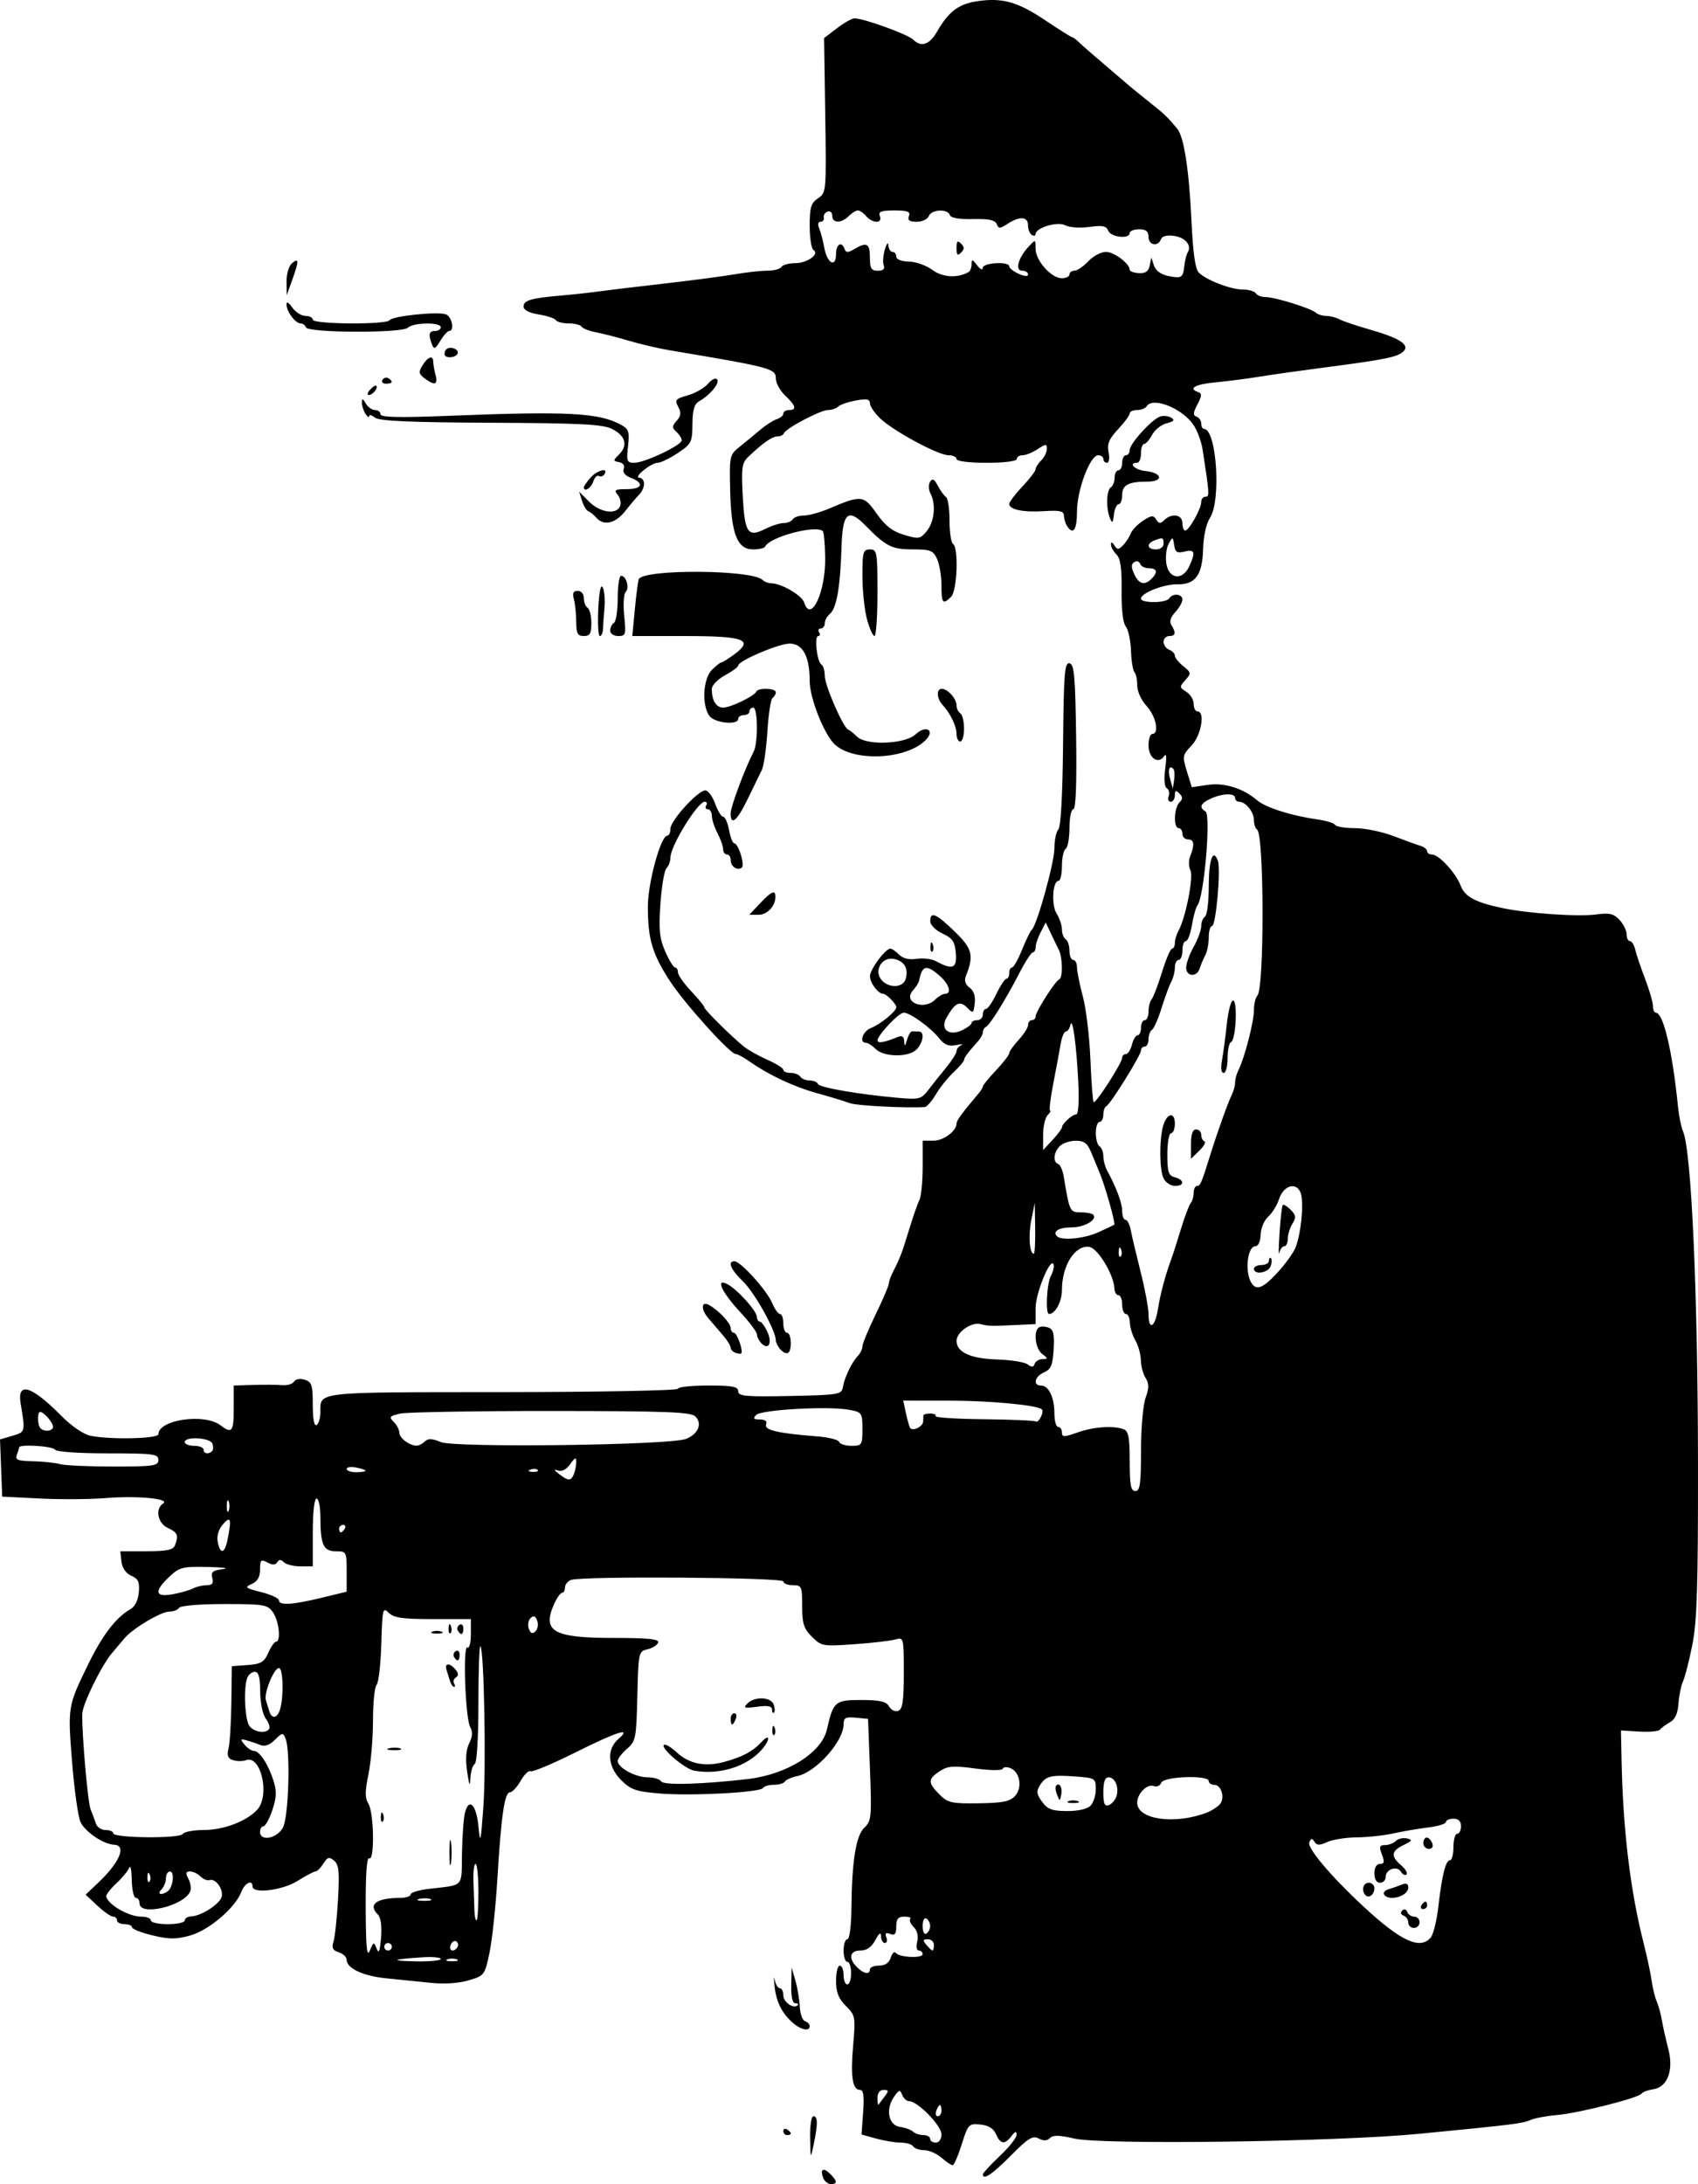 <?xml version="1.0" encoding="UTF-8" standalone="no"?>
<!-- Created with Inkscape (http://www.inkscape.org/) -->

<svg
   xmlns:dc="http://purl.org/dc/elements/1.1/"
   xmlns:cc="http://creativecommons.org/ns#"
   xmlns:rdf="http://www.w3.org/1999/02/22-rdf-syntax-ns#"
   xmlns:svg="http://www.w3.org/2000/svg"
   xmlns="http://www.w3.org/2000/svg"
   xmlns:sodipodi="http://sodipodi.sourceforge.net/DTD/sodipodi-0.dtd"
   xmlns:inkscape="http://www.inkscape.org/namespaces/inkscape"
   width="210mm"
   height="269.985mm"
   viewBox="0 0 210 269.985"
   version="1.1"
   id="svg8"
   inkscape:version="0.92.1 r15371"
   sodipodi:docname="cartels.svg">
  <defs
     id="defs2" />
  <sodipodi:namedview
     id="base"
     pagecolor="#ffffff"
     bordercolor="#666666"
     borderopacity="1.0"
     inkscape:pageopacity="0.0"
     inkscape:pageshadow="2"
     inkscape:zoom="0.49497475"
     inkscape:cx="-15.398607"
     inkscape:cy="841.05747"
     inkscape:document-units="mm"
     inkscape:current-layer="layer1"
     showgrid="false"
     fit-margin-top="0"
     fit-margin-left="0"
     fit-margin-right="0"
     fit-margin-bottom="0"
     inkscape:window-width="1920"
     inkscape:window-height="1028"
     inkscape:window-x="0"
     inkscape:window-y="0"
     inkscape:window-maximized="1" />
  <g
     inkscape:label="Calque 1"
     inkscape:groupmode="layer"
     id="layer1"
     transform="translate(47.148,13.53)">
    <path
       style="fill:#000000;stroke-width:0.466"
       d="m 54.659,255.689 c -0.417,-1.087 0.024,-1.334 0.87,-0.488 0.892,0.892 0.913,1.253 0.072,1.253 -0.357,0 -0.781,-0.344 -0.942,-0.765 z m 19.749,-0.445 c 0,-0.153 0.943,-1.17 2.095,-2.258 1.152,-1.088 2.089,-2.272 2.08,-2.631 -0.011,-0.481 -0.177,-0.439 -0.633,0.163 -0.829,1.091 -1.366,1.026 -1.919,-0.233 -0.312,-0.711 -0.935,-1.094 -1.94,-1.191 -1.423,-0.138 -1.513,-0.042 -2.297,2.444 -0.449,1.423 -0.955,2.588 -1.125,2.588 -0.17,0 -0.792,-0.419 -1.383,-0.931 -0.591,-0.512 -1.553,-0.931 -2.139,-0.931 -0.586,0 -1.195,-0.21 -1.353,-0.466 -0.158,-0.256 -0.852,-0.467 -1.541,-0.468 -0.689,-0.001 -2.063,-0.227 -3.052,-0.502 l -1.799,-0.5 0.199,-2.757 c 0.144,-1.998 0.04,-2.757 -0.381,-2.757 -0.941,0 -1.193,-1.629 -0.854,-5.514 0.306,-3.513 0.273,-3.694 -0.899,-4.866 -0.912,-0.912 -1.218,-1.691 -1.218,-3.101 0,-1.036 0.21,-1.884 0.466,-1.884 0.256,0 0.466,0.524 0.466,1.164 0,0.64 0.21,1.164 0.466,1.164 0.256,0 0.466,-0.629 0.466,-1.397 0,-0.768 -0.21,-1.397 -0.466,-1.397 -0.256,0 -0.466,-0.629 -0.466,-1.397 0,-0.768 0.21,-1.397 0.466,-1.397 0.27,0 0.482,-1.617 0.505,-3.841 0.06,-5.876 0.566,-9 1.617,-9.974 0.85,-0.788 0.899,-1.311 0.678,-7.136 l -0.239,-6.286 -1.513,-0.146 c -1.268,-0.122 -1.513,0.011 -1.513,0.821 0,2.099 -3.402,5.905 -5.713,6.391 -0.71,0.149 -1.403,0.454 -1.541,0.677 -0.138,0.223 -0.75,0.405 -1.36,0.405 -0.61,0 -1.219,0.177 -1.353,0.394 -0.347,0.561 -8.857,1.01 -12.83,0.677 -2.882,-0.242 -3.535,-0.47 -4.709,-1.643 -1.674,-1.674 -1.825,-3.806 -0.36,-5.077 1.776,-1.54 -0.089,-0.955 -5.379,1.686 -2.791,1.394 -5.255,2.423 -5.475,2.287 -0.22,-0.136 -0.765,0.393 -1.211,1.177 -0.446,0.783 -1.044,1.425 -1.329,1.427 -0.668,0.004 -1.09,2.904 -1.559,10.712 -0.207,3.457 -0.645,7.559 -0.973,9.117 -0.584,2.778 -0.633,2.842 -2.59,3.42 -1.229,0.363 -3.032,0.479 -4.695,0.302 -1.485,-0.158 -3.944,-0.408 -5.464,-0.556 -2.869,-0.279 -4.919,-1.236 -4.919,-2.295 0,-0.337 -0.438,-0.753 -0.974,-0.923 -0.746,-0.237 -0.899,-0.543 -0.653,-1.312 0.176,-0.551 0.428,-2.896 0.559,-5.21 0.195,-3.441 0.107,-4.317 -0.485,-4.808 -0.607,-0.503 -0.821,-0.444 -1.327,0.366 -0.332,0.532 -0.767,0.967 -0.966,0.967 -0.2,0 -1.193,0.524 -2.207,1.164 -1.867,1.178 -5.587,1.643 -5.587,0.698 0,-0.916 -0.962,-0.444 -1.39,0.681 -0.741,1.948 -4.007,4.732 -6.31,5.376 -1.739,0.487 -2.596,0.485 -4.665,-0.011 -1.394,-0.334 -2.534,-0.784 -2.534,-0.999 0,-0.215 -0.419,-0.391 -0.931,-0.391 -0.512,0 -0.931,-0.21 -0.931,-0.466 0,-0.256 -0.221,-0.466 -0.491,-0.466 -0.27,0 -1.143,-0.61 -1.94,-1.355 l -1.449,-1.355 1.636,-1.555 c 2.58,-2.452 3.442,-4.551 1.895,-4.616 -1.311,-0.055 -3.563,-1.568 -4.157,-2.793 -0.302,-0.622 -0.775,-3.981 -1.052,-7.465 -0.543,-6.833 -0.536,-6.871 2.025,-12.108 1.746,-3.57 3.428,-5.759 5.183,-6.747 0.567,-0.319 0.963,-1.11 1.048,-2.095 0.11,-1.275 -0.071,-1.673 -0.931,-2.048 -0.668,-0.291 -1.123,-0.945 -1.215,-1.746 l -0.147,-1.28 h 3.24 c 2.525,0 3.303,-0.163 3.523,-0.736 0.475,-1.237 0.329,-1.59 -0.881,-2.142 -1.258,-0.573 -1.605,-2.374 -0.582,-3.024 0.934,-0.594 -3.23,-0.987 -7.1,-0.67 -1.921,0.157 -5.587,0.182 -8.148,0.053 l -4.656,-0.233 -0.135,-3.536 -0.135,-3.536 1.531,-0.448 c 1.616,-0.472 1.611,-0.451 1.021,-4.004 -0.455,-2.738 1.33,-2.198 5.011,1.517 1.316,1.328 2.762,2.31 3.667,2.491 2.473,0.495 8.362,0.354 8.362,-0.2 0,-1.79 5.671,-2.616 7.655,-1.116 1.453,1.099 1.657,0.84 1.657,-2.11 v -2.794 l 2.444,-0.072 c 1.344,-0.04 2.948,-0.027 3.563,0.029 0.615,0.056 1.27,-0.144 1.455,-0.443 0.196,-0.317 0.748,-0.413 1.326,-0.23 0.864,0.274 0.989,0.668 0.989,3.104 0,1.741 0.175,2.682 0.466,2.502 0.256,-0.158 0.469,-0.852 0.473,-1.541 0.015,-2.627 -0.964,-2.517 22.517,-2.533 11.939,-0.009 21.708,-0.195 21.708,-0.415 0,-0.22 1.676,-0.4 3.725,-0.4 3.031,0 3.725,0.133 3.725,0.712 0,0.61 0.912,0.693 6.396,0.582 5.986,-0.121 6.405,-0.189 6.542,-1.061 0.185,-1.178 1.087,-3.074 1.844,-3.874 0.32,-0.338 0.582,-0.88 0.582,-1.203 0,-0.324 0.733,-2.095 1.63,-3.937 0.896,-1.842 1.63,-3.555 1.63,-3.808 0,-0.253 0.242,-0.928 0.538,-1.501 0.843,-1.63 1.077,-2.247 1.986,-5.232 0.468,-1.536 1.034,-3.157 1.258,-3.602 0.224,-0.445 0.408,-2.278 0.408,-4.074 v -3.265 h 1.325 c 1.254,0 2.865,-1.199 2.866,-2.132 4.75e-4,-0.37 0.671,-1.282 2.784,-3.785 0.261,-0.309 0.475,-0.675 0.475,-0.814 0,-0.138 0.733,-1.029 1.63,-1.979 0.896,-0.95 1.63,-1.903 1.63,-2.117 0,-0.214 0.524,-0.954 1.164,-1.644 0.64,-0.69 1.164,-1.519 1.164,-1.842 0,-0.323 0.21,-0.587 0.466,-0.587 0.256,0 0.466,-0.214 0.466,-0.476 0,-0.565 2.408,-4.345 2.91,-4.568 0.481,-0.214 0.439,-2.706 -0.062,-3.692 -0.226,-0.445 -0.678,-1.38 -1.004,-2.078 l -0.593,-1.269 -0.626,1.206 c -0.344,0.663 -0.626,1.496 -0.626,1.851 0,0.355 -0.157,0.646 -0.349,0.646 -0.192,4.6e-4 -0.968,1.205 -1.725,2.677 -1.638,3.185 -3.608,6.34 -4.095,6.556 -0.192,0.085 -0.349,0.362 -0.349,0.615 0,0.253 -0.262,0.752 -0.582,1.109 -1.275,1.422 -1.746,2.052 -1.746,2.337 0,0.164 -0.589,0.854 -1.309,1.533 -0.72,0.679 -1.708,1.915 -2.196,2.748 -0.487,0.832 -1.103,1.527 -1.368,1.545 -2.276,0.15 -8.455,-0.17 -9.255,-0.48 -0.552,-0.214 -2.366,-0.766 -4.03,-1.227 -2.952,-0.818 -5.957,-2.232 -8.453,-3.978 -0.68,-0.476 -1.411,-0.865 -1.625,-0.865 -0.701,0 -6.317,-6.224 -8.147,-9.03 -2.169,-3.326 -2.72,-5.169 -2.73,-9.129 -0.007,-2.99 1.592,-8.846 2.416,-8.846 0.209,0 0.379,-0.385 0.379,-0.855 0,-1.001 3.399,-4.732 4.311,-4.732 0.343,0 0.889,0.733 1.213,1.63 0.324,0.896 0.776,1.63 1.004,1.63 0.228,0 0.552,0.733 0.72,1.63 0.168,0.896 0.446,1.63 0.617,1.63 0.54,0 1.394,2.772 0.94,3.052 -0.595,0.368 -1.356,-0.184 -1.356,-0.984 0,-0.369 -0.21,-0.671 -0.466,-0.671 -0.256,0 -0.466,-0.29 -0.466,-0.645 0,-0.355 -0.313,-1.245 -0.696,-1.979 -0.383,-0.733 -0.697,-1.7 -0.698,-2.148 -0.001,-0.448 -0.225,-0.815 -0.496,-0.815 -0.271,0 -0.364,-0.21 -0.205,-0.466 0.158,-0.256 0.08,-0.466 -0.174,-0.466 -0.879,0 -4.25,5.477 -4.25,6.905 0,0.453 -0.217,1.041 -0.483,1.307 -0.266,0.266 -0.605,2.246 -0.754,4.4 -0.222,3.21 -0.115,4.274 0.593,5.896 0.475,1.088 1.024,1.979 1.219,1.979 0.196,0 0.356,0.271 0.356,0.601 0,0.331 0.733,1.379 1.63,2.329 0.896,0.95 1.63,1.848 1.63,1.996 0,0.297 3.469,3.725 4.961,4.903 0.523,0.413 1.821,1.134 2.883,1.603 1.063,0.469 1.933,1.022 1.933,1.229 0,0.207 0.407,0.376 0.904,0.376 0.497,0 1.033,0.21 1.191,0.466 0.158,0.256 0.677,0.466 1.153,0.466 0.476,0 0.935,0.193 1.02,0.429 0.161,0.444 5.058,1.292 9.933,1.72 2.604,0.229 2.857,0.163 3.725,-0.975 0.512,-0.671 1.507,-1.918 2.212,-2.772 0.704,-0.853 1.28,-1.768 1.28,-2.033 0,-0.265 0.262,-0.596 0.582,-0.735 0.32,-0.139 0.033,-0.141 -0.637,-0.003 -0.909,0.186 -1.442,-0.029 -2.095,-0.846 -1.064,-1.33 -3.603,-3.165 -4.379,-3.165 -0.612,0 -3.229,2.769 -3.241,3.43 -0.007,0.397 0.836,0.259 2.437,-0.401 0.598,-0.246 0.827,-0.105 0.861,0.529 0.036,0.671 0.114,0.624 0.349,-0.21 0.167,-0.591 0.46,-1.063 0.652,-1.048 0.192,0.016 0.559,0.027 0.815,0.027 0.733,0 0.544,1.385 -0.306,2.235 -0.986,0.986 -4.037,0.938 -5.054,-0.08 -0.417,-0.417 -0.953,-0.759 -1.191,-0.759 -0.88,0 -0.397,-1.434 0.615,-1.825 1.171,-0.453 3.143,-2.065 3.143,-2.57 0,-0.41 -1.226,-1.658 -1.63,-1.658 -0.613,0 -1.63,-1.359 -1.629,-2.178 4.67e-4,-0.844 1.905,-3.409 2.531,-3.409 0.181,0 0.661,0.333 1.068,0.74 0.481,0.481 1.243,0.664 2.178,0.521 0.791,-0.12 1.857,0.007 2.369,0.285 2.081,1.125 2.628,0.913 2.473,-0.963 -0.12,-1.451 -0.4,-1.866 -1.648,-2.446 -0.845,-0.392 -1.508,-1.055 -1.513,-1.513 -0.016,-1.283 0.721,-0.974 3.028,1.268 2.192,2.131 2.397,2.954 1.372,5.506 -0.221,0.55 -0.063,1.037 0.46,1.42 0.516,0.377 0.742,1.056 0.64,1.928 -0.149,1.284 -0.194,1.308 -0.971,0.526 -0.883,-0.889 -1.489,-0.576 -2.54,1.31 -0.776,1.393 0.311,2.265 1.902,1.526 0.667,-0.31 1.214,-0.72 1.216,-0.912 0.002,-0.192 0.318,-0.349 0.702,-0.349 0.384,0 0.698,-0.314 0.698,-0.698 0,-0.384 0.176,-0.698 0.391,-0.698 0.215,0 0.791,-0.836 1.28,-1.857 0.489,-1.021 1.047,-1.859 1.239,-1.862 0.192,-0.004 0.349,-0.32 0.349,-0.704 0,-0.384 0.157,-0.699 0.349,-0.7 0.192,-9.3e-4 0.753,-0.996 1.246,-2.212 0.493,-1.215 1.028,-2.315 1.189,-2.443 0.628,-0.5 2.803,-8.306 2.803,-10.061 0,-1.022 0.22,-2.078 0.489,-2.347 0.305,-0.305 0.524,-4.278 0.582,-10.581 0.08,-8.687 0.19,-10.073 0.791,-9.958 0.587,0.113 0.719,1.568 0.825,9.091 0.083,5.869 -0.037,8.957 -0.349,8.957 -0.262,0 -0.476,1.035 -0.476,2.3 0,1.265 -0.21,2.43 -0.466,2.588 -0.256,0.158 -0.466,1.113 -0.466,2.123 0,1.009 -0.186,1.835 -0.413,1.835 -0.744,0 -0.92,2.981 -0.239,4.058 0.359,0.567 0.652,1.445 0.652,1.951 0,0.506 0.21,1.05 0.466,1.208 0.256,0.158 0.466,0.799 0.466,1.424 0,0.625 0.21,1.137 0.466,1.137 0.256,0 0.466,0.409 0.466,0.908 0,0.5 0.326,2.123 0.725,3.608 0.399,1.485 0.819,4.988 0.934,7.785 0.115,2.797 0.294,5.171 0.4,5.277 0.242,0.242 3.529,-4.865 3.529,-5.482 0,-0.251 0.206,-0.457 0.457,-0.457 0.251,0 0.588,-0.524 0.749,-1.164 0.161,-0.64 0.479,-1.164 0.707,-1.164 0.228,0 0.415,-0.419 0.415,-0.931 0,-0.512 0.21,-0.931 0.466,-0.931 0.256,0 0.466,-0.482 0.466,-1.071 0,-0.589 0.172,-1.27 0.383,-1.513 0.211,-0.243 0.787,-1.752 1.28,-3.352 0.493,-1.6 1.054,-2.91 1.246,-2.91 0.192,0 0.349,-0.317 0.349,-0.705 0,-0.388 0.203,-1.069 0.451,-1.513 0.881,-1.58 1.883,-6.679 1.469,-7.476 -0.223,-0.43 -0.237,-1.201 -0.032,-1.713 0.582,-1.448 0.502,-2.095 -0.259,-2.095 -0.384,0 -0.698,-0.314 -0.698,-0.698 0,-0.384 -0.21,-0.698 -0.466,-0.698 -0.655,0 -0.582,-2.491 0.093,-3.166 0.435,-0.435 0.435,-0.683 0,-1.117 -0.435,-0.435 -0.559,-0.383 -0.559,0.233 0,0.435 -0.232,0.792 -0.515,0.792 -0.283,0 -0.397,-0.308 -0.253,-0.683 0.144,-0.376 0.042,-0.82 -0.228,-0.986 -0.301,-0.186 -0.376,-1.133 -0.193,-2.459 0.194,-1.407 0.144,-1.931 -0.141,-1.507 -0.719,1.067 -1.929,0.23 -1.929,-1.334 0,-0.776 0.21,-1.411 0.466,-1.411 0.9,0 0.453,-2.206 -0.698,-3.448 -0.662,-0.714 -1.164,-1.815 -1.164,-2.551 0,-0.712 -0.155,-1.451 -0.345,-1.64 -0.19,-0.19 -0.383,-1.388 -0.429,-2.663 -0.046,-1.275 -0.337,-2.623 -0.646,-2.995 -0.348,-0.419 -0.544,-2.116 -0.514,-4.443 0.036,-2.75 -0.137,-3.951 -0.638,-4.453 -0.378,-0.378 -0.684,-0.934 -0.68,-1.236 0.005,-0.343 0.163,-0.302 0.423,0.109 0.358,0.566 0.506,0.566 1.067,0 0.358,-0.362 0.784,-1.012 0.948,-1.445 0.164,-0.433 0.851,-1.15 1.527,-1.593 1.039,-0.681 1.291,-0.704 1.635,-0.147 0.324,0.524 0.524,0.54 0.985,0.08 0.916,-0.916 2.254,-0.707 2.254,0.353 0,0.512 0.157,0.93 0.349,0.928 0.468,-0.004 1.979,-2.696 1.979,-3.527 0,-0.363 0.237,-0.661 0.526,-0.661 0.516,0 0.5,-0.262 -0.357,-5.82 -0.158,-1.024 -0.685,-2.426 -1.171,-3.114 -1.442,-2.043 -5.011,-3.434 -5.749,-2.24 -0.158,0.256 -0.694,0.466 -1.191,0.466 -0.497,0 -0.904,0.187 -0.904,0.416 0,0.229 -0.646,1.108 -1.437,1.954 -1.128,1.208 -1.381,1.818 -1.176,2.843 0.144,0.718 0.057,1.305 -0.193,1.305 -0.25,0 -0.454,-0.21 -0.454,-0.466 0,-0.256 -0.288,-0.466 -0.641,-0.466 -1,0 -2.618,4.299 -2.618,6.954 0,2.281 -0.487,2.979 -1.241,1.776 -0.2,-0.32 -0.37,-0.896 -0.377,-1.28 -0.011,-0.55 -0.525,-0.665 -2.427,-0.541 -2.594,0.169 -4.336,-0.187 -4.336,-0.886 0,-0.238 0.733,-1.211 1.63,-2.161 0.896,-0.95 1.63,-1.908 1.63,-2.13 0,-0.221 0.314,-0.716 0.698,-1.1 0.384,-0.384 0.698,-1.022 0.698,-1.417 0,-0.639 -0.127,-0.635 -1.148,0.033 -0.631,0.414 -1.469,0.752 -1.862,0.752 -0.393,0 -0.715,0.21 -0.715,0.466 0,0.272 -1.552,0.466 -3.725,0.466 -2.173,0 -3.725,-0.194 -3.725,-0.466 0,-0.256 -0.442,-0.466 -0.983,-0.466 -1.27,0 -6.79,-2.97 -8.445,-4.544 -0.704,-0.67 -1.28,-1.516 -1.28,-1.881 0,-0.513 -0.396,-0.59 -1.746,-0.342 -0.96,0.176 -1.945,0.514 -2.188,0.75 -0.243,0.236 -0.812,0.429 -1.264,0.429 -0.921,0 -5.192,2.252 -5.433,2.864 -0.085,0.217 -0.45,0.395 -0.809,0.395 -0.646,0 -1.795,0.802 -3.584,2.5 -0.807,0.766 -0.892,1.338 -0.711,4.783 0.244,4.641 0.627,5.228 2.731,4.178 0.829,-0.414 1.882,-0.752 2.34,-0.752 0.458,0 0.962,-0.21 1.12,-0.466 0.158,-0.256 0.782,-0.466 1.386,-0.466 0.604,0 2.006,-0.386 3.115,-0.858 3.988,-1.696 4.26,-1.667 5.865,0.609 1.074,1.524 1.955,2.208 3.402,2.641 1.833,0.549 2.005,0.519 2.822,-0.49 0.935,-1.155 1.139,-3.323 0.437,-4.636 -0.238,-0.445 -0.261,-1.088 -0.05,-1.429 0.291,-0.47 0.524,-0.352 0.968,0.491 0.322,0.611 0.778,1.237 1.014,1.391 0.236,0.154 0.429,1.461 0.429,2.903 0,1.442 0.195,2.742 0.432,2.889 0.711,0.439 0.521,5.777 -0.233,6.531 -1.027,1.027 -1.197,0.827 -1.197,-1.408 0,-1.14 -0.243,-2.607 -0.54,-3.259 -0.481,-1.055 -0.815,-1.186 -3.021,-1.186 -2.577,0 -3.299,-0.365 -5.832,-2.946 -2.172,-2.214 -2.841,-1.602 -2.97,2.714 -0.144,4.833 -0.609,7.515 -1.419,8.187 -0.358,0.297 -0.651,0.829 -0.651,1.182 0,0.353 -0.222,0.641 -0.493,0.641 -0.271,0 -0.364,0.21 -0.205,0.466 0.158,0.256 0.108,0.466 -0.112,0.466 -0.512,0 -0.154,3.184 0.396,3.524 0.228,0.141 0.414,0.762 0.414,1.38 0,1.193 2.264,6.395 2.9,6.662 0.207,0.087 0.693,0.474 1.08,0.861 1.134,1.134 5.937,0.951 7.255,-0.277 1.292,-1.204 2.462,-0.505 1.225,0.732 -2.444,2.444 -9.088,2.697 -11.309,0.43 -1.307,-1.334 -3.013,-5.706 -3.013,-7.724 0,-3.059 -0.845,-4.649 -2.473,-4.654 -1.35,-0.004 -6.373,2.138 -6.373,2.718 0,0.179 -0.733,0.721 -1.63,1.203 -0.913,0.492 -1.63,1.238 -1.63,1.697 0,1.421 0.536,2.293 1.409,2.293 0.918,0 3.85,-1.415 4.101,-1.979 0.226,-0.509 2.406,-0.428 2.406,0.089 0,0.241 -0.18,0.549 -0.399,0.685 -0.22,0.136 -0.508,1.996 -0.642,4.133 -0.133,2.138 -0.444,4.291 -0.689,4.786 -0.246,0.495 -1.03,2.104 -1.743,3.577 -1.321,2.728 -2.114,3.394 -2.114,1.777 0,-0.814 1.777,-5.57 2.835,-7.59 0.574,-1.095 0.54,-5.477 -0.042,-5.477 -0.256,0 -0.466,0.21 -0.466,0.466 0,0.256 -0.314,0.466 -0.698,0.466 -0.384,0 -0.698,0.21 -0.698,0.466 0,0.803 -2.883,0.519 -3.542,-0.349 -0.975,-1.285 -0.81,-4.61 0.283,-5.703 0.512,-0.512 1.044,-0.931 1.183,-0.931 0.138,0 0.867,-0.455 1.62,-1.012 2.434,-1.8 1.209,-2.248 -6.147,-2.248 H 31.052 l 0.321,-3.376 c 0.177,-1.857 0.396,-3.509 0.488,-3.671 0.707,-1.252 13.974,-1.163 15.287,0.102 0.243,0.234 0.735,0.426 1.094,0.426 1.234,0 3.785,1.489 4.065,2.373 0.834,2.629 2.68,-1.344 2.599,-5.595 -0.031,-1.644 -0.16,-3.093 -0.285,-3.218 -0.827,-0.827 -6.611,0.713 -7.139,1.901 -0.085,0.192 -0.751,0.349 -1.479,0.349 -1.975,0 -2.719,-1.895 -2.847,-7.256 -0.103,-4.327 -0.08,-4.436 1.191,-5.447 0.713,-0.568 1.85,-1.505 2.526,-2.082 0.676,-0.578 1.597,-1.168 2.045,-1.312 0.448,-0.144 0.815,-0.457 0.815,-0.696 0,-0.239 0.314,-0.434 0.698,-0.434 0.996,0 0.854,-0.535 -0.474,-1.795 -0.636,-0.603 -1.156,-1.561 -1.156,-2.129 0,-1.204 -0.623,-1.368 -13.153,-3.47 -1.344,-0.225 -3.597,-0.752 -5.005,-1.17 -1.408,-0.418 -3.247,-0.89 -4.085,-1.05 -0.838,-0.159 -1.637,-0.471 -1.773,-0.692 -0.137,-0.222 -0.853,-0.403 -1.591,-0.403 -0.738,0 -1.454,-0.182 -1.592,-0.404 -0.137,-0.222 -1.093,-0.539 -2.123,-0.704 -1.201,-0.192 -1.873,-0.545 -1.873,-0.983 0,-0.766 0.926,-1.036 4.656,-1.357 1.408,-0.121 3.399,-0.337 4.423,-0.481 1.024,-0.143 4.691,-0.583 8.148,-0.978 3.457,-0.395 7.45,-0.919 8.874,-1.164 1.424,-0.245 3.245,-0.446 4.046,-0.446 0.802,0 1.587,-0.21 1.745,-0.466 0.158,-0.256 0.919,-0.466 1.69,-0.466 1.501,0 3.077,-1.129 2.271,-1.627 -0.258,-0.159 -0.469,-1.509 -0.469,-2.999 0,-2.283 0.163,-2.817 1.034,-3.396 1.021,-0.678 1.032,-0.81 0.89,-10.245 l -0.144,-9.558 1.598,-1.219 c 0.879,-0.67 1.849,-1.219 2.155,-1.219 1.16,0 6.622,1.979 7.281,2.639 0.97,0.97 2.017,0.617 2.931,-0.987 1.395,-2.45 2.669,-3.426 4.912,-3.762 3.166,-0.475 5.044,0.048 8.497,2.363 1.702,1.141 3.187,2.075 3.299,2.075 0.112,0 0.473,0.262 0.8,0.582 0.507,0.495 2.287,2.035 6.326,5.471 0.452,0.384 1.615,1.327 2.585,2.095 1.693,1.34 2.113,1.744 3.298,3.172 0.829,0.999 1.465,5.131 1.756,11.408 0.181,3.909 0.467,5.936 0.899,6.367 0.938,0.938 3.954,2.099 5.454,2.099 0.722,0 1.442,0.21 1.6,0.466 0.158,0.256 0.707,0.466 1.22,0.466 1.148,0 5.6,1.384 6.206,1.93 0.243,0.219 0.822,0.398 1.287,0.398 0.464,0 1.208,0.192 1.653,0.427 0.445,0.235 2.066,0.783 3.602,1.219 3.77,1.069 5.115,1.919 4.309,2.725 -0.71,0.71 -2.204,1.018 -9.579,1.977 -2.991,0.389 -6.696,0.912 -8.232,1.163 -1.536,0.251 -3.998,0.567 -5.471,0.704 -2.506,0.232 -3.428,0.767 -2.095,1.215 0.45,0.151 0.424,0.494 -0.116,1.512 -0.54,1.018 -0.567,1.361 -0.116,1.512 0.32,0.107 0.582,0.492 0.582,0.855 0,0.363 0.157,0.661 0.349,0.663 1.549,0.016 2.139,8.852 0.735,10.995 -0.47,0.717 -0.809,2.264 -0.854,3.897 -0.089,3.181 -0.963,4.366 -3.184,4.315 -1.644,-0.038 -4.495,1.08 -4.495,1.763 0,0.592 3.125,0.572 3.492,-0.022 0.419,-0.678 1.63,-0.57 1.63,0.145 0,0.336 -0.398,1.038 -0.885,1.56 -0.591,0.635 -0.748,1.166 -0.473,1.601 0.6,0.948 0.519,1.349 -0.272,1.349 -0.384,0 -0.698,0.321 -0.698,0.713 0,0.392 0.314,0.834 0.698,0.981 0.384,0.147 0.698,0.474 0.698,0.726 0,0.252 0.47,0.838 1.044,1.303 0.988,0.8 1.001,0.892 0.251,1.72 -0.748,0.827 -0.742,0.907 0.12,1.445 0.502,0.313 0.913,0.987 0.913,1.497 0,0.51 0.21,0.927 0.466,0.927 0.977,0 0.468,2.973 -0.722,4.214 -1.13,1.18 -1.158,1.333 -0.582,3.202 l 0.605,1.962 1.94,-0.289 c 2.076,-0.309 4.395,0.407 6.129,1.892 1.058,0.906 4.233,1.917 7.423,2.365 1.094,0.154 2.102,0.461 2.239,0.683 0.137,0.222 1.235,0.404 2.44,0.404 1.205,0 3.34,0.437 4.745,0.97 1.405,0.534 2.921,1.082 3.369,1.218 0.448,0.136 0.815,0.433 0.815,0.659 0,0.226 0.275,0.411 0.611,0.411 0.845,0 2.952,2.291 3.541,3.849 0.52,1.376 1.803,2.065 5.159,2.772 3.197,0.673 9.378,1.093 11.613,0.79 1.626,-0.221 2.161,-0.096 2.875,0.67 0.482,0.518 0.877,1.321 0.877,1.784 0,0.464 0.185,0.843 0.411,0.843 0.226,0 0.52,0.471 0.652,1.048 0.132,0.576 0.681,2.197 1.218,3.602 0.538,1.405 0.978,2.924 0.978,3.376 0,0.452 0.158,0.821 0.352,0.821 0.933,0 2.056,4.76 2.746,11.64 0.116,1.152 0.393,2.514 0.618,3.026 1.039,2.375 1.829,19.906 1.852,41.108 0.016,15.059 -0.121,19.468 -0.695,22.348 -0.393,1.974 -0.911,4.008 -1.151,4.52 -0.24,0.512 -0.495,1.748 -0.566,2.746 -0.088,1.245 -0.421,1.976 -1.06,2.328 -0.512,0.282 -1.059,0.687 -1.216,0.901 -0.156,0.214 -1.309,0.326 -2.561,0.25 l -2.276,-0.138 0.075,3.708 c 0.173,8.607 1.076,16.084 2.723,22.564 0.423,1.664 0.87,3.76 0.993,4.656 0.123,0.896 0.406,2.049 0.629,2.561 0.223,0.512 0.51,1.56 0.639,2.328 0.128,0.768 0.485,2.358 0.791,3.533 0.697,2.67 -0.093,4.756 -1.897,5.011 -0.638,0.09 -1.264,0.325 -1.392,0.522 -0.348,0.537 -7.808,2.426 -10.476,2.653 -1.28,0.109 -2.747,0.383 -3.259,0.609 -1.001,0.442 -1.986,0.564 -13.735,1.709 -10.249,0.999 -39.281,1.396 -42.733,0.585 -1.816,-0.427 -2.596,-0.441 -2.981,-0.056 -0.361,0.361 -0.792,0.377 -1.397,0.053 -0.732,-0.392 -1.297,-0.044 -3.441,2.117 -2.31,2.329 -3.456,3.094 -3.456,2.307 z m -5.122,-4.947 c 0,-1.066 -2.95,-4.086 -3.992,-4.086 -0.31,0 -0.698,-0.35 -0.863,-0.779 -0.263,-0.687 -0.383,-0.658 -1.011,0.238 -1.081,1.543 -0.683,3.531 0.745,3.722 0.64,0.086 1.363,0.348 1.606,0.582 0.243,0.234 0.819,0.426 1.28,0.426 0.461,0 0.838,0.21 0.838,0.466 0,0.256 0.314,0.466 0.698,0.466 0.411,0 0.698,-0.425 0.698,-1.036 z m 0,-2.922 c 0,-0.384 -0.082,-0.698 -0.183,-0.698 -0.101,0 -0.304,0.314 -0.451,0.698 -0.147,0.384 -0.065,0.698 0.183,0.698 0.248,0 0.451,-0.314 0.451,-0.698 z m -7.028,-1.746 c 0.534,-0.697 0.515,-0.815 -0.132,-0.815 -0.464,0 -0.755,0.389 -0.755,1.009 0,0.555 0.059,0.921 0.132,0.815 0.072,-0.107 0.412,-0.561 0.755,-1.009 z m -1.818,-15.714 c 0,-0.256 0.51,-0.466 1.133,-0.466 0.747,0 1.24,-0.338 1.448,-0.993 0.173,-0.546 0.449,-0.808 0.613,-0.582 0.413,0.569 3.325,0.709 3.325,0.159 0,-0.246 -0.214,-0.447 -0.474,-0.447 -0.266,0 -0.353,-0.482 -0.199,-1.097 0.171,-0.679 0.005,-1.367 -0.435,-1.807 -0.39,-0.39 -0.58,-0.84 -0.422,-0.998 0.159,-0.159 -0.166,-0.288 -0.721,-0.288 -0.777,0 -1.009,0.279 -1.009,1.214 0,0.925 -0.179,1.145 -0.75,0.926 -0.537,-0.206 -0.673,-0.088 -0.48,0.416 0.149,0.387 0.067,0.704 -0.181,0.704 -0.248,0 -0.459,-0.367 -0.47,-0.815 -0.013,-0.581 -0.218,-0.447 -0.713,0.466 -0.468,0.863 -1.069,1.28 -1.844,1.28 -1.322,0 -1.517,0.963 -0.417,2.062 0.83,0.83 1.596,0.958 1.596,0.266 z M 7.363,228.632 c 0,-0.194 -0.995,-0.29 -2.212,-0.213 -3.826,0.241 -4.188,0.437 -0.931,0.502 1.729,0.035 3.143,-0.095 3.143,-0.289 z m 1.979,0.044 c -0.32,-0.129 -0.844,-0.129 -1.164,0 -0.32,0.129 -0.058,0.235 0.582,0.235 0.64,0 0.902,-0.106 0.582,-0.235 z m -9.907,-1.321 c 0.261,0.685 0.404,0.327 0.542,-1.354 0.12,-1.456 -0.026,-2.5 -0.403,-2.877 -1.242,-1.242 -0.166,-2.034 2.784,-2.048 0.704,-0.004 1.28,-0.195 1.28,-0.425 0,-0.23 0.995,-0.537 2.212,-0.681 4.477,-0.531 4.067,-0.099 4.137,-4.36 0.035,-2.107 0.2,-4.374 0.366,-5.038 0.492,-1.961 1.414,-1.031 1.674,1.688 0.215,2.253 0.28,1.999 0.601,-2.364 0.362,-4.924 0.098,-19.468 -0.362,-19.928 -0.136,-0.136 -0.247,3.023 -0.247,7.019 0,4.342 -0.187,7.383 -0.466,7.555 -0.256,0.158 -0.494,0.956 -0.528,1.773 -0.046,1.093 -0.151,0.871 -0.399,-0.842 -0.227,-1.57 -0.144,-2.712 0.254,-3.506 0.412,-0.822 0.449,-1.431 0.123,-2.013 -0.606,-1.083 -0.928,-10.182 -0.348,-9.824 0.237,0.147 0.431,-0.583 0.431,-1.623 V 186.615 H 6.398 c -3.774,0 -4.842,-0.153 -5.471,-0.783 -0.732,-0.734 -0.79,-0.489 -0.916,3.836 -0.074,2.541 -0.336,4.821 -0.582,5.067 -0.246,0.246 -0.447,2.226 -0.447,4.4 0,2.174 -0.254,5.18 -0.563,6.681 -0.441,2.134 -0.441,2.924 0,3.63 0.688,1.102 0.776,7.154 0.098,6.735 -0.302,-0.187 -0.455,1.967 -0.436,6.142 0.023,4.914 0.144,6.155 0.514,5.265 0.46,-1.104 0.503,-1.116 0.839,-0.233 z M 8.433,215.482 c 0,-1.408 0.087,-1.985 0.194,-1.28 0.107,0.704 0.107,1.857 0,2.561 -0.107,0.704 -0.194,0.128 -0.194,-1.28 z m -8.483,-4.462 c 0.022,-0.542 0.133,-0.653 0.281,-0.281 0.134,0.336 0.118,0.738 -0.037,0.892 -0.155,0.155 -0.265,-0.12 -0.245,-0.611 z m 1.02,-8.432 c 0.453,-0.118 1.082,-0.11 1.397,0.018 0.315,0.128 -0.055,0.224 -0.824,0.215 -0.768,-0.009 -1.026,-0.114 -0.573,-0.232 z m 7.542,-8.291 c -0.12,-0.384 -0.316,-1.013 -0.436,-1.397 -0.276,-0.882 0.397,-0.907 1.115,-0.042 0.379,0.457 0.394,0.75 0.049,0.963 -0.273,0.169 -0.375,0.501 -0.228,0.74 0.147,0.238 0.144,0.433 -0.007,0.433 -0.151,0 -0.373,-0.314 -0.493,-0.698 z m 0.5,-2.994 c -0.147,-0.238 -0.055,-0.565 0.205,-0.726 0.26,-0.161 0.473,0.034 0.473,0.433 0,0.818 -0.279,0.938 -0.679,0.292 z m -2.697,-3.134 c 0.32,-0.129 0.844,-0.129 1.164,0 0.32,0.129 0.058,0.235 -0.582,0.235 -0.64,0 -0.902,-0.106 -0.582,-0.235 z m 2.016,-0.429 c 0.022,-0.542 0.133,-0.653 0.281,-0.281 0.134,0.336 0.118,0.738 -0.037,0.892 -0.155,0.155 -0.265,-0.12 -0.245,-0.611 z m 1.147,0.304 c -0.147,-0.238 -0.055,-0.565 0.205,-0.726 0.26,-0.161 0.473,0.034 0.473,0.433 0,0.818 -0.279,0.938 -0.679,0.292 z M 1.31,227.122 c 0,-0.256 -0.21,-0.466 -0.466,-0.466 -0.256,0 -0.466,0.21 -0.466,0.466 0,0.256 0.21,0.466 0.466,0.466 0.256,0 0.466,-0.21 0.466,-0.466 z m 8.128,0.032 c 0.147,-0.238 0.077,-0.551 -0.157,-0.696 -0.233,-0.144 -0.545,0.051 -0.691,0.433 -0.289,0.754 0.41,0.971 0.848,0.262 z m 58.917,-0.265 c 0,-0.384 -0.34,-0.698 -0.755,-0.698 -0.619,0 -0.65,0.126 -0.176,0.698 0.319,0.384 0.659,0.698 0.755,0.698 0.097,0 0.176,-0.314 0.176,-0.698 z M 129.81,225.962 c 0.317,-0.382 0.738,-2.11 0.935,-3.841 0.444,-3.89 0.905,-5.708 1.447,-5.708 0.228,0 0.415,-0.733 0.415,-1.63 0,-0.896 0.21,-1.63 0.466,-1.63 0.256,0 0.466,-0.419 0.466,-0.931 0,-0.621 -0.31,-0.931 -0.931,-0.931 -0.512,0 -0.931,0.183 -0.931,0.406 0,0.224 -0.995,0.529 -2.212,0.679 -1.216,0.15 -3.154,0.481 -4.307,0.737 -1.152,0.256 -3.185,0.474 -4.518,0.485 -1.332,0.011 -2.971,0.27 -3.642,0.576 -0.963,0.439 -1.296,0.431 -1.587,-0.039 -0.288,-0.466 -0.425,-0.446 -0.632,0.094 -0.266,0.694 2.681,4.183 6.642,7.863 4.693,4.361 7.07,5.457 8.389,3.869 z m -2.79,-1.828 c 0,-0.363 -0.262,-0.753 -0.582,-0.867 -0.339,-0.121 -0.409,-0.381 -0.169,-0.621 0.24,-0.24 0.5,-0.169 0.621,0.169 0.114,0.32 0.505,0.582 0.867,0.582 0.363,0 0.66,0.314 0.66,0.698 0,0.384 -0.314,0.698 -0.698,0.698 -0.384,0 -0.698,-0.297 -0.698,-0.66 z m 1.63,-2.134 c 0.158,-0.256 0.38,-0.466 0.493,-0.466 0.113,0 0.205,0.21 0.205,0.466 0,0.256 -0.222,0.466 -0.493,0.466 -0.271,0 -0.364,-0.21 -0.205,-0.466 z m -6.919,-1.254 c -0.556,-0.556 -0.301,-1.539 0.401,-1.539 0.384,0 0.698,0.302 0.698,0.671 0,0.778 -0.665,1.303 -1.099,0.868 z m 2.296,-0.09 c -0.14,-0.227 0.109,-0.517 0.555,-0.646 0.445,-0.128 1.176,-0.384 1.624,-0.568 0.563,-0.232 0.815,-0.119 0.815,0.363 0,1.072 -2.43,1.763 -2.994,0.851 z m -1.197,-2.614 c 0,-0.716 0.265,-1.164 0.687,-1.164 0.54,0 0.592,-0.248 0.244,-1.164 -0.369,-0.971 -0.305,-1.164 0.384,-1.164 0.455,0 1.056,-0.229 1.336,-0.509 0.28,-0.28 0.898,-0.42 1.373,-0.312 0.733,0.167 0.669,0.292 -0.416,0.817 -1.534,0.742 -1.611,1.376 -0.305,2.495 0.536,0.459 0.839,0.971 0.673,1.138 -0.166,0.166 -0.479,0.016 -0.696,-0.334 -0.491,-0.794 -1.884,-0.314 -1.884,0.649 0,0.392 -0.314,0.713 -0.698,0.713 -0.435,0 -0.698,-0.44 -0.698,-1.164 z m 6.053,-3.725 c 0,-0.384 0.187,-0.698 0.416,-0.698 0.229,0 0.536,0.314 0.684,0.698 0.163,0.425 9.3e-4,0.698 -0.416,0.698 -0.376,0 -0.684,-0.314 -0.684,-0.698 z M 67.89,224.561 c 0,-0.354 -0.21,-0.773 -0.466,-0.931 -0.265,-0.164 -0.466,0.237 -0.466,0.931 0,0.694 0.2,1.095 0.466,0.931 0.256,-0.158 0.466,-0.577 0.466,-0.931 z m -92.187,-0.698 c 0,-0.256 0.367,-0.481 0.815,-0.5 1.263,-0.053 3.591,-1.581 3.763,-2.47 0.185,-0.954 -0.784,-2.252 -1.501,-2.013 -0.279,0.093 -0.787,-0.109 -1.127,-0.45 -0.341,-0.341 -0.926,-0.619 -1.301,-0.619 -0.529,0 -0.574,0.201 -0.201,0.897 0.264,0.494 0.37,1.186 0.235,1.538 -0.69,1.798 -6.269,3.153 -6.269,1.522 0,-0.384 -0.21,-0.698 -0.466,-0.698 -0.256,0 -0.482,-0.995 -0.502,-2.212 -0.02,-1.216 -0.16,-1.897 -0.31,-1.513 -0.15,0.384 -0.877,1.264 -1.616,1.954 -0.739,0.691 -1.295,1.424 -1.237,1.63 0.296,1.042 2.813,2.469 4.357,2.469 0.644,0 1.17,0.21 1.17,0.466 0,0.256 0.943,0.466 2.095,0.466 1.152,0 2.095,-0.21 2.095,-0.466 z m 36.316,-3.492 c 0,-1.921 -0.157,-3.492 -0.349,-3.492 -0.192,-2e-4 -0.31,0.995 -0.263,2.212 0.048,1.217 0.1,2.788 0.116,3.492 0.016,0.704 0.134,1.28 0.263,1.28 0.128,0 0.233,-1.571 0.233,-3.492 z m -5.927,0.859 c -0.315,-0.128 -0.944,-0.135 -1.397,-0.018 -0.453,0.118 -0.195,0.222 0.573,0.232 0.768,0.009 1.139,-0.087 0.824,-0.215 z m -32.484,-0.982 c 0.652,-0.479 0.863,-2.437 0.262,-2.437 -0.272,0 -0.495,0.377 -0.495,0.838 0,0.461 -0.251,1.089 -0.559,1.397 -0.603,0.603 0.027,0.764 0.792,0.202 z m -2.243,-2.059 c -0.149,-0.371 -0.259,-0.261 -0.281,0.281 -0.02,0.491 0.09,0.766 0.245,0.611 0.155,-0.155 0.171,-0.556 0.037,-0.892 z m 4.091,-5.011 c 0.166,-0.269 1.33,-0.488 2.586,-0.488 2.458,0 5.309,-1.082 6.623,-2.514 1.611,-1.755 0.455,-6.83 -1.394,-6.12 -0.394,0.151 -1.106,0.151 -1.582,-3.9e-4 -0.658,-0.209 -0.796,-0.555 -0.574,-1.439 0.161,-0.64 0.318,-3.192 0.35,-5.672 l 0.058,-4.508 1.951,-0.142 c 1.649,-0.12 2.045,-0.354 2.558,-1.513 0.334,-0.754 0.765,-1.371 0.959,-1.371 0.633,0 0.369,-2.562 -0.373,-3.621 -0.677,-0.966 -1.076,-1.035 -6.025,-1.035 -3.031,0 -5.424,0.199 -5.588,0.466 -0.158,0.256 -0.699,0.466 -1.201,0.466 -1.032,0 -4.493,2.053 -5.55,3.293 -0.384,0.45 -1.091,1.288 -1.571,1.862 -1.341,1.603 -3.646,6.339 -3.661,7.523 -0.035,2.701 0.69,10.933 1.036,11.766 0.213,0.512 0.504,1.298 0.647,1.746 0.143,0.448 0.686,0.815 1.206,0.815 0.52,0 0.946,0.182 0.946,0.404 0,0.593 8.235,0.674 8.599,0.084 z m 12.39,-0.792 c 0.707,-1.322 0.946,-9.477 0.322,-10.998 -0.316,-0.77 -0.404,-0.76 -1.316,0.152 -0.623,0.623 -1.26,0.861 -1.757,0.656 -0.428,-0.177 -1.198,-0.439 -1.71,-0.582 -0.822,-0.23 -0.857,-0.17 -0.292,0.518 0.351,0.429 0.877,0.779 1.168,0.779 0.692,0 1.787,1.681 2.428,3.725 0.397,1.267 0.361,2.07 -0.16,3.608 -0.369,1.088 -0.861,1.979 -1.093,1.979 -0.232,0 -0.422,0.314 -0.422,0.698 0,1.224 2.102,0.826 2.831,-0.536 z m 114.265,-1.849 c 0.512,-0.196 1.207,-0.629 1.545,-0.963 0.745,-0.736 0.292,-2.472 -0.645,-2.472 -0.367,0 -0.667,-0.21 -0.667,-0.466 0,-0.774 -5.572,-0.581 -5.873,0.203 -0.141,0.368 -0.548,0.557 -0.905,0.42 -0.832,-0.319 -2.069,0.911 -2.069,2.058 0,2.085 4.635,2.74 8.613,1.219 z m -14.4,-0.841 c 0.366,-0.366 0.665,-1.288 0.665,-2.05 0,-1.337 -0.084,-1.391 -2.444,-1.569 -3.076,-0.231 -3.747,-0.07 -4.458,1.068 -0.47,0.753 -0.425,1.115 0.256,2.051 0.676,0.929 1.237,1.139 3.072,1.151 1.342,0.009 2.512,-0.253 2.91,-0.65 z m -2.71,-0.574 c 0.32,-0.129 0.844,-0.129 1.164,0 0.32,0.129 0.058,0.235 -0.582,0.235 -0.64,0 -0.902,-0.106 -0.582,-0.235 z m -1.421,-0.806 c -0.191,-0.485 -0.237,-0.991 -0.103,-1.125 0.425,-0.425 0.798,0.271 0.62,1.155 -0.163,0.81 -0.188,0.809 -0.518,-0.03 z m 7.351,0.206 c 0.349,-1.099 -0.17,-2.351 -0.974,-2.351 -0.445,0 -0.649,0.579 -0.649,1.848 0,1.43 0.154,1.789 0.681,1.587 0.374,-0.144 0.798,-0.631 0.942,-1.084 z m -12.536,-0.054 c 0.937,-1.035 0.599,-2.977 -0.597,-3.436 -0.445,-0.171 -0.87,-0.13 -0.944,0.09 -0.074,0.222 -1.577,0.206 -3.369,-0.037 -2.733,-0.37 -3.419,-0.318 -4.415,0.335 -1.471,0.964 -1.476,1.428 -0.032,2.872 1.039,1.039 1.497,1.142 4.862,1.093 2.979,-0.043 3.869,-0.225 4.495,-0.917 z M 45.309,206.391 c 4.851,-0.561 9.154,-3.244 9.806,-6.116 0.79,-3.477 1.012,-3.668 4.26,-3.658 2.332,0.007 3.091,0.185 3.438,0.805 0.247,0.441 0.751,0.678 1.131,0.532 0.538,-0.206 0.686,-1.22 0.686,-4.691 0,-4.37 -0.014,-4.424 -1.048,-4.127 -0.576,0.165 -2.861,0.429 -5.077,0.586 -3.895,0.276 -4.069,0.245 -5.238,-0.923 -1.011,-1.011 -1.209,-1.632 -1.209,-3.791 0,-2.444 -0.062,-2.582 -1.164,-2.582 -0.64,0 -1.164,-0.21 -1.164,-0.466 0,-0.507 -24.969,-0.681 -26.268,-0.183 -0.405,0.155 -0.736,0.574 -0.736,0.931 0,0.357 -0.157,0.65 -0.349,0.652 -0.192,0.002 -0.611,0.568 -0.931,1.257 -1.628,3.505 -0.252,4.327 7.243,4.327 4.328,0 5.708,0.141 5.565,0.569 -0.104,0.313 -0.698,0.689 -1.319,0.835 -1.108,0.261 -1.132,0.373 -1.261,5.792 -0.124,5.218 -0.196,5.581 -1.28,6.513 -0.632,0.543 -1.149,1.218 -1.149,1.501 0,0.825 2.176,2.017 3.681,2.017 0.762,0 1.527,0.229 1.701,0.51 0.307,0.496 4.981,0.369 10.681,-0.289 z m -6.579,-1.031 c -1.15,-0.198 -4.194,-2.772 -3.775,-3.192 0.156,-0.156 0.848,0.242 1.54,0.882 1.579,1.465 3.523,1.867 5.913,1.223 2.248,-0.605 3.551,-1.302 4.643,-2.482 1.067,-1.153 1.072,-0.241 0.005,0.97 -1.843,2.091 -5.197,3.138 -8.325,2.598 z m 9.642,-5.049 c 0.022,-0.542 0.133,-0.653 0.281,-0.281 0.134,0.336 0.118,0.738 -0.037,0.892 -0.155,0.155 -0.265,-0.12 -0.245,-0.611 z m -5.158,-1.358 c 0,-0.384 0.203,-0.698 0.451,-0.698 0.248,0 0.33,0.314 0.183,0.698 -0.147,0.384 -0.35,0.698 -0.451,0.698 -0.101,0 -0.183,-0.314 -0.183,-0.698 z m 5.122,-1.148 c 0,-0.436 -0.516,-0.535 -1.85,-0.356 -1.586,0.213 -1.757,0.155 -1.197,-0.404 0.893,-0.893 2.882,-0.824 3.241,0.113 0.161,0.421 0.184,0.875 0.05,1.009 -0.134,0.134 -0.244,-0.028 -0.244,-0.361 z m -62.199,2.38 c 0.135,-0.218 -0.056,-0.795 -0.423,-1.28 -0.378,-0.499 -0.675,-1.946 -0.683,-3.328 -0.011,-1.772 -0.193,-2.444 -0.663,-2.444 -0.357,0 -0.776,0.331 -0.931,0.736 -0.501,1.306 -0.301,5.335 0.299,6.017 0.65,0.738 2.025,0.909 2.402,0.299 z m 1.379,-2.513 c 0.448,-1.67 0.337,-5.005 -0.166,-5.005 -0.619,0 -1.885,3.108 -1.617,3.969 0.118,0.378 0.312,1.001 0.432,1.385 0.322,1.031 1.03,0.848 1.351,-0.349 z m 31.768,-10.872 c -0.225,-0.587 -0.45,-0.668 -0.822,-0.295 -0.282,0.282 -0.373,0.876 -0.202,1.32 0.225,0.587 0.45,0.668 0.822,0.295 0.282,-0.282 0.373,-0.876 0.202,-1.32 z m -26.702,-2.809 3.143,-0.763 v -2.498 c 0,-2.442 -0.03,-2.498 -1.342,-2.498 -1.545,0 -1.9,-0.8 -1.91,-4.307 -0.004,-1.216 -0.216,-2.212 -0.472,-2.212 -0.276,0 -0.466,1.707 -0.466,4.19 v 4.19 h -1.536 c -0.845,0 -1.764,-0.228 -2.043,-0.506 -0.364,-0.364 -0.594,-0.364 -0.82,0.001 -0.22,0.356 -0.583,0.363 -1.217,0.024 -0.796,-0.426 -0.903,-0.325 -0.903,0.859 0,0.934 -0.312,1.481 -1.026,1.8 -0.926,0.413 -0.813,0.511 1.164,1.009 1.204,0.303 2.19,0.758 2.19,1.01 0,0.663 1.655,0.568 5.238,-0.301 z M -23.281,182.829 c 0.431,-0.222 1.197,-0.404 1.702,-0.404 0.678,0 0.857,-0.235 0.683,-0.898 -0.191,-0.732 0.054,-0.934 1.324,-1.089 0.857,-0.105 0.021,-0.225 -1.858,-0.266 -3.139,-0.069 -3.528,0.03 -4.772,1.204 -1.923,1.815 -1.788,2.566 0.391,2.173 0.96,-0.173 2.099,-0.497 2.53,-0.72 z m 4.279,-6.05 c 0.514,-2.57 0.386,-2.987 -0.576,-1.878 -0.543,0.627 -0.784,1.435 -0.644,2.166 0.305,1.598 0.87,1.464 1.22,-0.288 z m 14.492,-1.339 c 0.158,-0.256 0.066,-0.466 -0.205,-0.466 -0.271,0 -0.493,0.21 -0.493,0.466 0,0.256 0.092,0.466 0.205,0.466 0.113,0 0.335,-0.21 0.493,-0.466 z m -14.358,-3.376 c -0.129,-0.32 -0.235,-0.058 -0.235,0.582 0,0.64 0.106,0.902 0.235,0.582 0.129,-0.32 0.129,-0.844 0,-1.164 z m 112.831,-6.252 c 0,-2.735 0.255,-5.676 0.566,-6.537 0.444,-1.228 0.444,-1.76 0,-2.471 -0.311,-0.498 -0.573,-1.485 -0.582,-2.193 -0.009,-0.708 -0.316,-1.81 -0.682,-2.451 -0.366,-0.64 -0.673,-1.635 -0.682,-2.212 -0.009,-0.576 -0.226,-1.048 -0.482,-1.048 -0.256,0 -0.466,-0.524 -0.466,-1.164 0,-0.64 -0.21,-1.164 -0.466,-1.164 -0.256,0 -0.478,-0.367 -0.493,-0.815 -0.057,-1.7 -2.056,-5.002 -3.12,-5.154 -1.752,-0.25 -3.37,2.308 -3.37,5.326 0,1.442 -0.822,2.971 -1.596,2.971 -0.468,0 -0.285,-3.751 0.23,-4.712 0.273,-0.51 0.425,-1.14 0.338,-1.401 -0.347,-1.042 -2.23,3.504 -2.23,5.385 v 1.977 l -2.212,0.103 c -3.421,0.16 -3.543,0.157 -4.623,-0.107 -1.123,-0.275 -2.943,1.012 -2.943,2.081 0,1.393 1.731,2.192 4.972,2.293 1.747,0.055 3.472,0.332 3.834,0.615 0.489,0.383 0.708,0.366 0.854,-0.066 0.108,-0.32 0.545,-0.589 0.972,-0.597 0.706,-0.014 0.702,-0.071 -0.039,-0.633 -0.856,-0.65 -1.116,-2.835 -0.391,-3.283 0.233,-0.144 0.767,-0.13 1.186,0.031 0.597,0.229 0.733,0.812 0.624,2.679 -0.114,1.955 -0.328,2.469 -1.186,2.846 -1.17,0.514 -1.421,1.636 -0.366,1.636 0.942,0 1.646,1.481 1.646,3.461 0,0.913 0.21,1.66 0.466,1.66 0.256,0 0.466,0.305 0.466,0.678 0,0.593 0.239,0.593 1.921,0 2.006,-0.708 4.466,-0.878 5.723,-0.395 0.585,0.225 0.736,1.036 0.736,3.958 0,2.956 0.137,3.675 0.698,3.675 0.577,0 0.698,-0.863 0.698,-4.972 z m -70.121,2.839 c 0.155,-0.405 0.283,-1.08 0.283,-1.5 0,-0.583 -0.177,-0.511 -0.747,0.302 -0.467,0.667 -1.034,0.967 -1.513,0.801 -0.563,-0.195 -0.527,-0.08 0.137,0.434 1.145,0.887 1.488,0.88 1.84,-0.037 z m -25.791,-0.373 c 0,-0.098 -0.524,-0.279 -1.164,-0.401 -0.64,-0.122 -1.164,-0.042 -1.164,0.179 0,0.221 0.524,0.401 1.164,0.401 0.64,0 1.164,-0.08 1.164,-0.179 z m 21.291,-0.103 c -0.155,-0.155 -0.556,-0.171 -0.892,-0.037 -0.371,0.149 -0.261,0.259 0.281,0.281 0.491,0.02 0.766,-0.09 0.611,-0.245 z m -46.899,-1.232 c 9.7e-5,-0.736 -0.608,-0.815 -6.258,-0.815 -3.67,0 -6.377,-0.193 -6.546,-0.466 -0.27,-0.437 -4.423,-0.692 -4.423,-0.271 0,0.107 -0.127,0.526 -0.283,0.931 -0.232,0.606 0.118,0.745 1.979,0.783 1.244,0.025 2.749,0.183 3.344,0.351 0.596,0.168 3.581,0.304 6.635,0.303 4.976,-0.002 5.552,-0.086 5.552,-0.817 z m 6.642,-1.093 c 0.153,-0.153 0.166,-0.572 0.028,-0.931 -0.286,-0.745 -3.41,-0.916 -3.41,-0.187 0,0.256 0.524,0.466 1.164,0.466 0.64,0 1.164,0.21 1.164,0.466 0,0.514 0.618,0.623 1.054,0.187 z m 26.297,-1.186 c 0.4,-0.4 0.895,-0.383 1.985,0.069 1.756,0.727 28.326,0.388 30.313,-0.387 1.519,-0.592 2.066,-1.886 1.175,-2.777 -0.557,-0.557 -3.544,-0.67 -17.829,-0.678 -9.438,-0.005 -17.839,0.14 -18.668,0.322 -1.337,0.294 -1.428,0.41 -0.812,1.026 0.382,0.382 0.695,0.984 0.695,1.337 0,0.651 1.225,1.579 2.118,1.605 0.269,0.007 0.729,-0.226 1.022,-0.519 z m 54.128,-1.541 c 0,-2.004 -0.055,-2.084 -1.64,-2.382 -2.534,-0.475 -10.833,-0.019 -11.483,0.631 -0.444,0.444 -0.348,0.566 0.444,0.566 0.66,0 0.926,0.219 0.767,0.634 -0.26,0.679 1.513,1.087 6.318,1.457 1.405,0.108 2.627,0.415 2.716,0.682 0.089,0.267 0.773,0.486 1.52,0.486 1.297,0 1.358,-0.093 1.358,-2.074 z m -100.102,-0.287 c 0,-0.524 -1.139,-1.829 -1.596,-1.829 -0.37,0 -0.334,1.639 0.044,2.018 0.49,0.49 1.552,0.361 1.552,-0.188 z m 107.607,-0.599 c 0.03,-0.293 0.045,-0.644 0.033,-0.782 -0.012,-0.137 0.367,-0.249 0.842,-0.249 0.475,0 0.775,0.144 0.666,0.319 -0.109,0.176 2.559,0.349 5.929,0.384 3.369,0.036 6.28,0.16 6.468,0.277 0.359,0.222 1.06,-1.181 0.747,-1.493 -0.526,-0.525 -6.358,-1.078 -11.402,-1.081 l -5.74,-0.004 0.325,1.513 c 0.178,0.832 0.411,1.661 0.517,1.842 0.278,0.475 1.55,-0.098 1.615,-0.728 z m 29.041,-13.918 c 0.3,-1.905 0.914,-4.211 1.644,-6.169 0.191,-0.512 0.729,-2.188 1.195,-3.725 0.466,-1.536 1.015,-2.993 1.218,-3.236 0.203,-0.243 0.37,-0.819 0.37,-1.28 0,-0.461 0.185,-0.838 0.411,-0.838 0.407,0 0.546,-0.328 1.677,-3.958 0.859,-2.756 2.168,-6.406 2.629,-7.327 0.222,-0.445 0.404,-1.128 0.404,-1.52 0,-0.391 0.187,-1.075 0.415,-1.519 0.74,-1.441 1.913,-5.975 1.913,-7.391 0,-0.759 0.192,-1.578 0.427,-1.821 0.872,-0.904 0.839,-19.968 -0.035,-20.509 -0.215,-0.133 -0.392,-0.664 -0.392,-1.179 0,-1.008 -1.016,-2.267 -1.829,-2.267 -0.274,0 -0.499,-0.21 -0.499,-0.466 0,-0.627 -1.548,-0.589 -3.004,0.075 -1.281,0.584 -1.488,1.08 -0.663,1.59 0.701,0.433 -0.159,10.534 -0.988,11.604 -0.198,0.256 -0.507,1.356 -0.687,2.444 -0.18,1.088 -0.517,1.979 -0.751,1.979 -0.234,0 -0.425,0.524 -0.425,1.164 0,0.64 -0.21,1.164 -0.466,1.164 -0.256,0 -0.466,0.422 -0.466,0.938 0,0.516 -0.198,1.301 -0.441,1.746 -0.242,0.445 -0.782,1.906 -1.2,3.247 -0.417,1.341 -0.952,2.558 -1.189,2.705 -0.236,0.146 -0.43,0.672 -0.43,1.169 0,0.497 -0.21,0.904 -0.466,0.904 -0.256,0 -0.466,0.215 -0.466,0.477 0,0.591 -3.791,6.682 -4.291,6.895 -0.2,0.085 -0.364,0.557 -0.364,1.048 0,0.491 -0.21,0.892 -0.466,0.892 -0.256,0 -0.466,0.616 -0.466,1.369 0,0.753 0.21,1.499 0.466,1.657 0.256,0.158 0.466,0.697 0.466,1.198 0,0.501 0.196,1.274 0.436,1.718 1.196,2.22 1.892,4.085 1.892,5.07 0,0.601 0.186,1.092 0.413,1.092 0.227,0 0.52,0.576 0.652,1.28 0.132,0.704 0.679,3.022 1.217,5.151 0.538,2.129 0.978,4.486 0.978,5.238 0,2.064 0.807,1.639 1.16,-0.611 z m 0.718,-16.149 c -0.529,-0.989 -0.571,-4.733 -0.074,-6.514 0.443,-1.587 1.454,-1.8 1.454,-0.306 0,0.662 -0.21,1.203 -0.466,1.203 -0.256,0 -0.466,1.172 -0.466,2.604 0,2.213 0.14,2.641 0.931,2.848 1.198,0.313 1.209,1.066 0.016,1.066 -0.503,0 -1.132,-0.405 -1.397,-0.901 z m 3.37,-4.267 c 0,-1.223 0.207,-1.816 0.635,-1.816 0.349,0 0.635,0.297 0.635,0.66 0,0.363 0.177,0.729 0.394,0.815 0.217,0.085 -0.069,0.606 -0.635,1.157 l -1.029,1.001 z m 3.832,-10.313 c 0.152,-0.832 0.423,-2.875 0.603,-4.54 0.18,-1.665 0.536,-2.97 0.792,-2.9 0.57,0.154 0.311,4.932 -0.279,5.151 -0.23,0.085 -0.419,0.976 -0.419,1.979 0,1.003 -0.219,1.824 -0.487,1.824 -0.295,0 -0.378,-0.595 -0.21,-1.513 z m -4.425,-11.509 c 0,-0.504 0.419,-1.663 0.931,-2.575 0.512,-0.912 0.931,-2.058 0.931,-2.547 0,-0.489 0.21,-1.019 0.466,-1.177 0.256,-0.158 0.466,-1.834 0.466,-3.725 0,-3.302 0.517,-4.777 1.122,-3.202 0.398,1.038 -0.232,8.091 -0.723,8.091 -0.219,0 -0.399,0.631 -0.399,1.403 0,0.772 -0.194,1.767 -0.432,2.212 -0.237,0.445 -0.545,1.175 -0.684,1.623 -0.346,1.117 -1.678,1.036 -1.678,-0.102 z m 11.34,37.651 c 0.966,-1.051 1.961,-2.449 2.211,-3.106 0.641,-1.687 0.998,-5.168 0.665,-6.494 -0.405,-1.614 -2.13,-1.254 -2.729,0.57 -0.252,0.768 -0.858,1.747 -1.347,2.176 -0.489,0.429 -0.907,1.424 -0.929,2.212 -0.023,0.825 -0.291,1.432 -0.631,1.432 -1.012,0 -1.366,3.165 -0.508,4.54 0.619,0.991 1.443,0.656 3.268,-1.329 z m -2.959,-0.417 c 0,-0.256 0.419,-0.466 0.931,-0.466 0.512,0 0.931,-0.244 0.931,-0.543 0,-0.299 0.11,-0.433 0.244,-0.299 0.134,0.134 0.112,0.588 -0.05,1.009 -0.315,0.821 -2.056,1.074 -2.056,0.299 z m 3.165,-4.423 c 0.12,-1.793 0.3,-3.351 0.4,-3.464 0.1,-0.113 0.54,0.152 0.977,0.59 0.657,0.657 0.695,0.954 0.222,1.712 -0.315,0.505 -0.573,1.339 -0.573,1.855 0,0.516 -0.194,0.938 -0.431,0.938 -0.237,0 -0.517,0.367 -0.622,0.815 -0.105,0.448 -0.092,-0.652 0.028,-2.444 z m -19.608,2.008 c -0.149,-0.371 -0.259,-0.261 -0.281,0.281 -0.02,0.491 0.09,0.766 0.245,0.611 0.155,-0.155 0.171,-0.556 0.037,-0.892 z m -10.612,-2.59 -0.051,-3.143 -0.423,2.095 c -0.39,1.934 -0.228,4.19 0.301,4.19 0.123,0 0.201,-1.414 0.173,-3.143 z m 7.834,0.479 c 0.969,-0.441 1.844,-0.855 1.945,-0.921 0.191,-0.124 -1.125,-4.796 -1.81,-6.426 -0.215,-0.512 -0.669,-1.612 -1.009,-2.444 -0.492,-1.205 -0.887,-1.513 -1.935,-1.513 -0.724,0 -1.616,0.299 -1.982,0.665 -0.767,0.767 -0.879,1.979 -0.204,2.206 0.254,0.085 0.566,0.784 0.693,1.552 0.717,4.334 0.759,4.423 2.08,4.423 0.696,0 1.396,0.13 1.555,0.288 0.591,0.591 -1.054,1.574 -2.633,1.574 -1.596,0 -2.431,0.501 -1.833,1.099 0.569,0.569 3.38,0.293 5.132,-0.503 z m -4.524,-12.947 c 0,-0.448 1.281,-1.617 1.771,-1.617 0.257,0 0.365,-1.604 0.258,-3.841 -0.222,-4.658 -0.719,-8.33 -0.977,-7.217 -0.104,0.448 -0.36,0.815 -0.57,0.815 -0.209,0 -0.495,0.681 -0.635,1.513 -0.14,0.832 -0.551,3.032 -0.912,4.889 -0.362,1.857 -0.543,3.376 -0.402,3.376 0.141,0 0.005,0.251 -0.302,0.559 -0.307,0.307 -0.559,1.405 -0.559,2.44 v 1.881 l 1.164,-1.255 c 0.64,-0.69 1.164,-1.384 1.164,-1.542 z m -15.664,-15.817 c 0.384,-0.384 0.923,-0.698 1.197,-0.698 0.888,0 0.53,-1.202 -0.669,-2.244 -1.635,-1.422 -2.152,-1.297 -2.531,0.614 -0.051,0.256 -0.389,0.793 -0.751,1.194 -1.323,1.461 1.333,2.555 2.754,1.134 z m -3.679,-2.495 c 0.414,-1.305 -0.139,-2.271 -1.443,-2.52 -1.506,-0.288 -2.517,1.482 -1.502,2.629 0.892,1.008 2.611,0.944 2.945,-0.109 z M 97.958,81.507 c -0.507,-0.507 -0.7,0.156 -0.378,1.302 l 0.321,1.144 0.164,-1.088 c 0.09,-0.598 0.042,-1.209 -0.107,-1.358 z M 95.267,58.019 c 0.812,-0.812 0.686,-1.304 -0.334,-1.304 -0.491,0 -0.975,-0.247 -1.075,-0.548 -0.1,-0.301 -0.424,-0.399 -0.72,-0.216 -0.401,0.248 -0.404,0.623 -0.014,1.479 0.573,1.257 1.28,1.451 2.143,0.589 z m 4.674,-1.558 c 0.794,-1.743 0.67,-2.124 -0.586,-1.808 -0.926,0.232 -1.156,0.089 -1.291,-0.806 -0.159,-1.055 -0.18,-1.06 -0.68,-0.157 -0.284,0.512 -0.413,1.612 -0.286,2.444 0.295,1.94 2.018,2.138 2.843,0.327 z m -3.184,-2.772 c 0,-0.784 -0.085,-0.815 -1.126,-0.416 -1.04,0.399 -0.915,1.114 0.195,1.114 0.517,0 0.931,-0.31 0.931,-0.698 z M 72.662,20.084 c 0.192,-0.113 0.349,-0.547 0.349,-0.965 0,-0.637 0.11,-0.614 0.684,0.144 0.385,0.509 0.69,0.65 0.698,0.322 0.016,-0.648 3.274,-0.838 3.274,-0.191 0,0.215 0.524,0.63 1.164,0.921 0.708,0.323 1.164,0.352 1.164,0.075 0,-0.251 -0.328,-0.456 -0.73,-0.456 -0.913,0 -0.491,-1.591 0.787,-2.962 0.872,-0.936 0.874,-0.935 0.874,0.245 0,1.457 1.944,3.648 3.237,3.648 0.524,0 0.953,-0.21 0.953,-0.466 0,-0.256 0.278,-0.466 0.617,-0.466 0.339,0 1.109,-0.524 1.711,-1.164 0.601,-0.64 1.581,-1.164 2.176,-1.164 1.019,0 2.945,1.446 2.946,2.212 1.76e-4,0.192 0.512,0.379 1.138,0.415 0.819,0.047 1.194,-0.214 1.337,-0.931 l 0.199,-0.997 0.333,0.998 c 0.208,0.622 0.872,1.105 1.763,1.284 1.669,0.334 1.829,0.229 1.998,-1.308 0.07,-0.634 0.252,-1.355 0.405,-1.603 0.532,-0.861 -0.262,-1.836 -1.662,-2.041 -0.906,-0.133 -1.494,0.016 -1.648,0.417 -0.372,0.968 -1.537,0.735 -1.537,-0.307 0,-0.683 -0.31,-0.931 -1.164,-0.931 -0.64,0 -1.164,0.21 -1.164,0.466 0,0.776 -2.335,0.523 -2.646,-0.286 -0.23,-0.599 -0.707,-0.695 -2.351,-0.469 -1.145,0.157 -2.47,0.064 -2.979,-0.208 -0.952,-0.51 -3.664,0.308 -3.664,1.105 0,0.209 -0.21,0.25 -0.466,0.092 -0.256,-0.158 -0.466,-0.694 -0.466,-1.191 0,-1.088 -1.03,-1.165 -2.521,-0.189 -0.949,0.622 -1.125,0.626 -1.352,0.035 -0.191,-0.498 -0.977,-0.663 -2.934,-0.617 -1.726,0.04 -2.739,-0.137 -2.86,-0.501 -0.268,-0.803 -2.287,-0.698 -2.606,0.135 -0.147,0.384 -0.821,0.698 -1.496,0.698 -0.901,0 -1.157,-0.186 -0.96,-0.698 0.213,-0.556 -0.153,-0.698 -1.798,-0.698 -1.645,0 -2.011,0.142 -1.798,0.698 0.164,0.428 -8.5e-5,0.698 -0.423,0.698 -0.38,0 -0.952,-0.314 -1.271,-0.698 -0.319,-0.384 -0.778,-0.698 -1.021,-0.698 -0.243,0 -0.756,0.314 -1.14,0.698 -0.915,0.915 -2.029,0.893 -2.029,-0.039 0,-0.405 -0.262,-0.641 -0.582,-0.524 -0.32,0.117 -0.53,0.449 -0.466,0.737 0.064,0.288 -0.116,0.524 -0.399,0.524 -0.312,0 -0.379,0.321 -0.17,0.815 0.19,0.448 0.475,1.531 0.633,2.406 0.349,1.931 1.449,2.519 1.449,0.775 0,-1.243 0.693,-1.647 1.064,-0.621 0.169,0.466 0.408,0.466 1.196,0 1.546,-0.913 1.93,-0.704 1.93,1.048 0,1.347 0.17,1.63 0.981,1.63 0.655,0 0.897,-0.219 0.728,-0.659 -0.139,-0.362 -0.075,-1.253 0.143,-1.979 0.22,-0.733 0.414,-0.957 0.436,-0.505 0.022,0.448 0.25,0.815 0.506,0.815 0.256,0 0.466,0.262 0.467,0.582 9.31e-4,0.344 0.643,0.595 1.567,0.614 0.861,0.018 2.17,0.485 2.909,1.039 1.242,0.931 3.141,1.034 4.485,0.243 z m -1.513,-2.944 c 0,-0.869 0.124,-0.993 0.559,-0.559 0.435,0.435 0.435,0.683 0,1.117 -0.435,0.435 -0.559,0.31 -0.559,-0.559 z M 53.044,250.751 c -0.03,-1.51 0.149,-2.677 0.412,-2.677 0.548,0 0.555,0.937 0.027,3.492 -0.381,1.842 -0.386,1.834 -0.439,-0.815 z m -3.313,-0.842 c 0,-0.271 0.21,-0.364 0.466,-0.205 0.256,0.158 0.466,0.38 0.466,0.493 0,0.113 -0.21,0.205 -0.466,0.205 -0.256,0 -0.466,-0.222 -0.466,-0.493 z m 1.164,-13.395 c -1.366,-1.204 -2.055,-2.607 -2.258,-4.599 -0.099,-0.971 -0.089,-1.295 0.022,-0.719 0.111,0.576 0.398,1.048 0.637,1.048 0.239,0 0.435,0.397 0.435,0.881 0,0.848 1.272,1.727 1.774,1.225 0.134,-0.134 -4.65e-4,-0.244 -0.299,-0.244 -0.344,0 -0.526,-0.81 -0.496,-2.212 l 0.048,-2.212 0.468,1.63 c 0.257,0.896 0.5,2.346 0.54,3.222 0.04,0.876 0.331,1.679 0.648,1.785 0.317,0.106 0.577,0.384 0.577,0.619 0,0.685 -1.086,0.464 -2.095,-0.425 z M 43.795,153.689 c -0.32,-0.114 -0.582,-0.398 -0.582,-0.631 0,-0.233 -0.406,-0.896 -0.903,-1.474 -0.497,-0.578 -1.33,-1.55 -1.853,-2.159 -0.965,-1.125 -0.892,-2.189 0.111,-1.624 1.175,0.662 2.645,2.225 2.645,2.813 0,0.339 0.187,0.617 0.415,0.617 0.389,0 1.19,2.304 0.888,2.552 -0.076,0.063 -0.401,0.021 -0.721,-0.094 z m 5.587,-0.392 c -0.32,-0.346 -0.582,-0.861 -0.582,-1.144 0,-1.193 -2.587,-5.846 -4.027,-7.245 -1.559,-1.514 -1.989,-2.524 -1.076,-2.524 0.748,0 4.015,3.619 4.649,5.151 0.312,0.752 0.751,1.368 0.976,1.368 0.225,0 0.409,0.524 0.409,1.164 0,0.64 0.21,1.164 0.466,1.164 0.538,0 0.639,2.168 0.116,2.484 -0.192,0.116 -0.611,-0.072 -0.931,-0.418 z m -2.351,-0.762 c -0.307,-0.307 -0.559,-0.802 -0.559,-1.099 0,-0.297 -0.924,-1.532 -2.052,-2.745 -2.321,-2.493 -3.15,-4.303 -1.586,-3.466 1.235,0.661 3.608,3.298 3.625,4.028 0.008,0.32 0.171,0.584 0.363,0.586 0.192,0.002 0.611,0.568 0.931,1.257 0.639,1.377 0.164,2.325 -0.722,1.44 z m 20.895,-49.066 c 0.022,-0.542 0.133,-0.653 0.281,-0.281 0.134,0.336 0.118,0.738 -0.037,0.892 -0.155,0.155 -0.265,-0.12 -0.245,-0.611 z m -20.884,-5.529 c 1.026,-1.083 1.573,-1.396 1.671,-0.956 0.265,1.188 -0.829,2.566 -2.037,2.566 h -1.16 z m 24.106,-20.744 c 0,-0.978 -0.751,-2.535 -1.746,-3.617 -0.713,-0.776 -0.763,-1.964 -0.083,-1.964 0.731,0 1.829,1.221 1.829,2.034 0,0.387 0.21,0.834 0.466,0.992 0.256,0.158 0.466,1.009 0.466,1.89 0,0.881 -0.21,1.602 -0.466,1.602 -0.256,0 -0.466,-0.422 -0.466,-0.938 z M 24.118,63.35 c -0.004,-0.96 -0.133,-2.217 -0.287,-2.794 -0.206,-0.77 -0.081,-1.048 0.472,-1.048 0.435,0 0.753,0.382 0.753,0.904 0,0.497 0.21,1.033 0.466,1.191 0.256,0.158 0.466,1.009 0.466,1.89 0,1.292 -0.18,1.602 -0.931,1.602 -0.765,0 -0.932,-0.313 -0.938,-1.746 z m 2.726,-1.612 c 0.098,-2.078 0.305,-3.099 0.542,-2.675 0.211,0.377 0.312,1.522 0.225,2.544 -0.087,1.022 -0.174,2.226 -0.193,2.674 -0.019,0.448 -0.191,0.815 -0.383,0.816 -0.192,4.75e-4 -0.278,-1.511 -0.191,-3.359 z m 1.471,2.687 c 0,-0.369 0.21,-0.8 0.466,-0.959 0.256,-0.158 0.466,-1.532 0.466,-3.054 0,-1.521 0.187,-2.766 0.416,-2.766 0.639,0 1.067,1.497 0.57,1.994 -0.243,0.243 -0.325,1.57 -0.183,2.948 0.241,2.332 0.189,2.507 -0.738,2.507 -0.557,0 -0.996,-0.296 -0.996,-0.671 z m 31.757,-1.431 c -0.309,-1.156 -0.562,-3.565 -0.562,-5.354 0,-2.942 0.089,-3.252 0.931,-3.252 0.877,0 0.931,0.31 0.931,5.354 0,2.945 -0.166,5.354 -0.369,5.354 -0.203,0 -0.622,-0.946 -0.931,-2.102 z M 26.594,50.459 c -0.306,-0.348 -0.75,-0.707 -0.986,-0.797 -0.237,-0.09 -0.588,-0.67 -0.78,-1.288 l -0.35,-1.125 1.241,1.241 c 1.36,1.36 3.4,1.646 3.826,0.537 0.149,-0.387 0.012,-1.016 -0.304,-1.397 -0.491,-0.591 -0.328,-0.692 1.112,-0.692 1.94,0 2.225,-0.749 0.531,-1.393 -0.731,-0.278 -1.06,-0.686 -0.897,-1.112 0.155,-0.405 -0.066,-0.735 -0.558,-0.83 -0.777,-0.15 -0.777,-0.196 -1.84e-4,-0.973 1.113,-1.113 0.778,-2.298 -0.888,-3.138 C 27.406,38.919 24.65,38.778 13.528,38.727 3.464,38.681 -0.276,38.514 -0.789,38.088 -1.171,37.771 -1.487,37.695 -1.491,37.918 c -0.004,0.223 -0.21,0.092 -0.458,-0.292 -0.248,-0.384 -0.448,-1.013 -0.444,-1.397 0.005,-0.547 0.11,-0.521 0.482,0.116 0.261,0.448 0.778,0.815 1.15,0.815 0.371,0 0.675,0.236 0.675,0.523 0,0.381 2.317,0.431 8.497,0.186 14.653,-0.582 18.506,-0.381 21.24,1.109 0.968,0.528 1.075,0.852 0.872,2.65 -0.211,1.868 -0.141,2.049 0.789,2.049 1.273,0 5.85,-2.172 5.85,-2.776 0,-0.245 -0.295,-0.716 -0.655,-1.046 -0.562,-0.515 -0.557,-0.71 0.037,-1.376 0.532,-0.596 0.575,-0.995 0.185,-1.723 -0.453,-0.846 -0.329,-0.996 1.165,-1.409 0.92,-0.254 2.055,-0.903 2.523,-1.443 0.5,-0.576 0.971,-0.787 1.143,-0.509 0.302,0.489 -0.922,1.94 -2.277,2.698 -0.563,0.315 -0.782,1.09 -0.795,2.814 -0.017,2.24 -0.124,2.449 -1.826,3.575 -0.994,0.658 -2.104,1.196 -2.465,1.196 -0.822,0 -3.069,1.826 -2.273,1.847 0.32,0.008 0.582,0.345 0.582,0.747 0,0.402 -0.262,0.994 -0.582,1.315 -0.32,0.321 -1.106,1.247 -1.746,2.058 -1.225,1.552 -2.65,1.876 -3.582,0.814 z m 63.527,0.049 c -0.5,-1.22 -0.431,-3.465 0.116,-3.803 0.256,-0.158 0.466,-0.694 0.466,-1.191 0,-0.497 0.21,-0.904 0.466,-0.904 0.256,0 0.466,-0.419 0.466,-0.931 0,-0.512 0.21,-0.931 0.466,-0.931 0.256,0 0.466,-0.291 0.466,-0.647 0,-0.788 2.74,-3.802 3.767,-4.143 0.407,-0.135 1.025,-0.07 1.372,0.145 0.468,0.289 0.321,0.469 -0.565,0.691 -0.658,0.165 -1.468,0.808 -1.8,1.429 -0.332,0.621 -0.778,1.128 -0.991,1.128 -0.213,0 -0.387,0.524 -0.387,1.164 0,0.64 -0.21,1.164 -0.466,1.164 -1.181,0 -0.298,0.889 1.012,1.018 2.109,0.208 2.302,1.31 0.229,1.31 -2.34,0 -3.103,0.413 -3.103,1.679 0,0.613 -0.196,1.114 -0.435,1.114 -0.239,0 -0.501,0.576 -0.582,1.28 -0.123,1.066 -0.206,1.138 -0.497,0.428 z M 25.055,46.71 c 0,-0.125 0.361,-0.649 0.802,-1.164 0.81,-0.946 2.295,-1.339 1.754,-0.463 -0.161,0.26 -0.472,0.362 -0.692,0.226 -0.22,-0.136 -0.534,0.175 -0.698,0.691 -0.256,0.808 -1.166,1.362 -1.166,0.71 z M -1.385,34.647 c 0.33,-0.358 0.674,-0.582 0.763,-0.497 0.276,0.262 -0.424,1.148 -0.907,1.148 -0.251,0 -0.186,-0.293 0.144,-0.651 z m 1.536,-1.219 c 0.161,-0.26 0.487,-0.353 0.726,-0.205 0.646,0.399 0.525,0.679 -0.292,0.679 -0.399,0 -0.594,-0.213 -0.433,-0.473 z M 5.353,33.231 c -0.727,-0.551 -0.76,-0.778 -0.237,-1.615 0.68,-1.089 1.312,-1.276 1.322,-0.392 0.004,0.32 0.133,1.053 0.287,1.63 0.318,1.188 -0.137,1.313 -1.372,0.377 z m 2.475,-2.977 c 0,-0.655 0.524,-0.957 1.207,-0.695 0.358,0.137 0.534,0.437 0.393,0.666 -0.325,0.526 -1.599,0.549 -1.599,0.029 z m -1.56,-1.229 c -0.467,-1.216 -0.364,-1.642 0.396,-1.642 0.384,0 0.698,-0.21 0.698,-0.466 0,-0.642 -3.416,-0.588 -4.068,0.064 -0.689,0.689 -12.379,0.646 -12.609,-0.047 -0.089,-0.266 -0.382,-0.483 -0.653,-0.483 -0.641,0 -1.725,-1.439 -1.744,-2.315 -0.01,-0.446 0.238,-0.324 0.71,0.349 0.399,0.569 1.132,1.035 1.63,1.035 0.498,0 0.905,0.21 0.905,0.466 0,0.575 9.15,0.638 9.504,0.066 0.319,-0.516 5.977,-1.101 6.968,-0.721 0.747,0.286 1.088,2.053 0.397,2.053 -0.197,0 -0.689,0.547 -1.095,1.215 -0.628,1.036 -0.782,1.099 -1.039,0.428 z m -17.974,-7.754 c -0.012,-0.955 0.283,-1.941 0.678,-2.269 0.867,-0.719 0.87,-0.282 0.013,2.095 l -0.671,1.862 -0.02,-1.689 z"
       id="path4797"
       inkscape:connector-curvature="0" />
  </g>
</svg>
